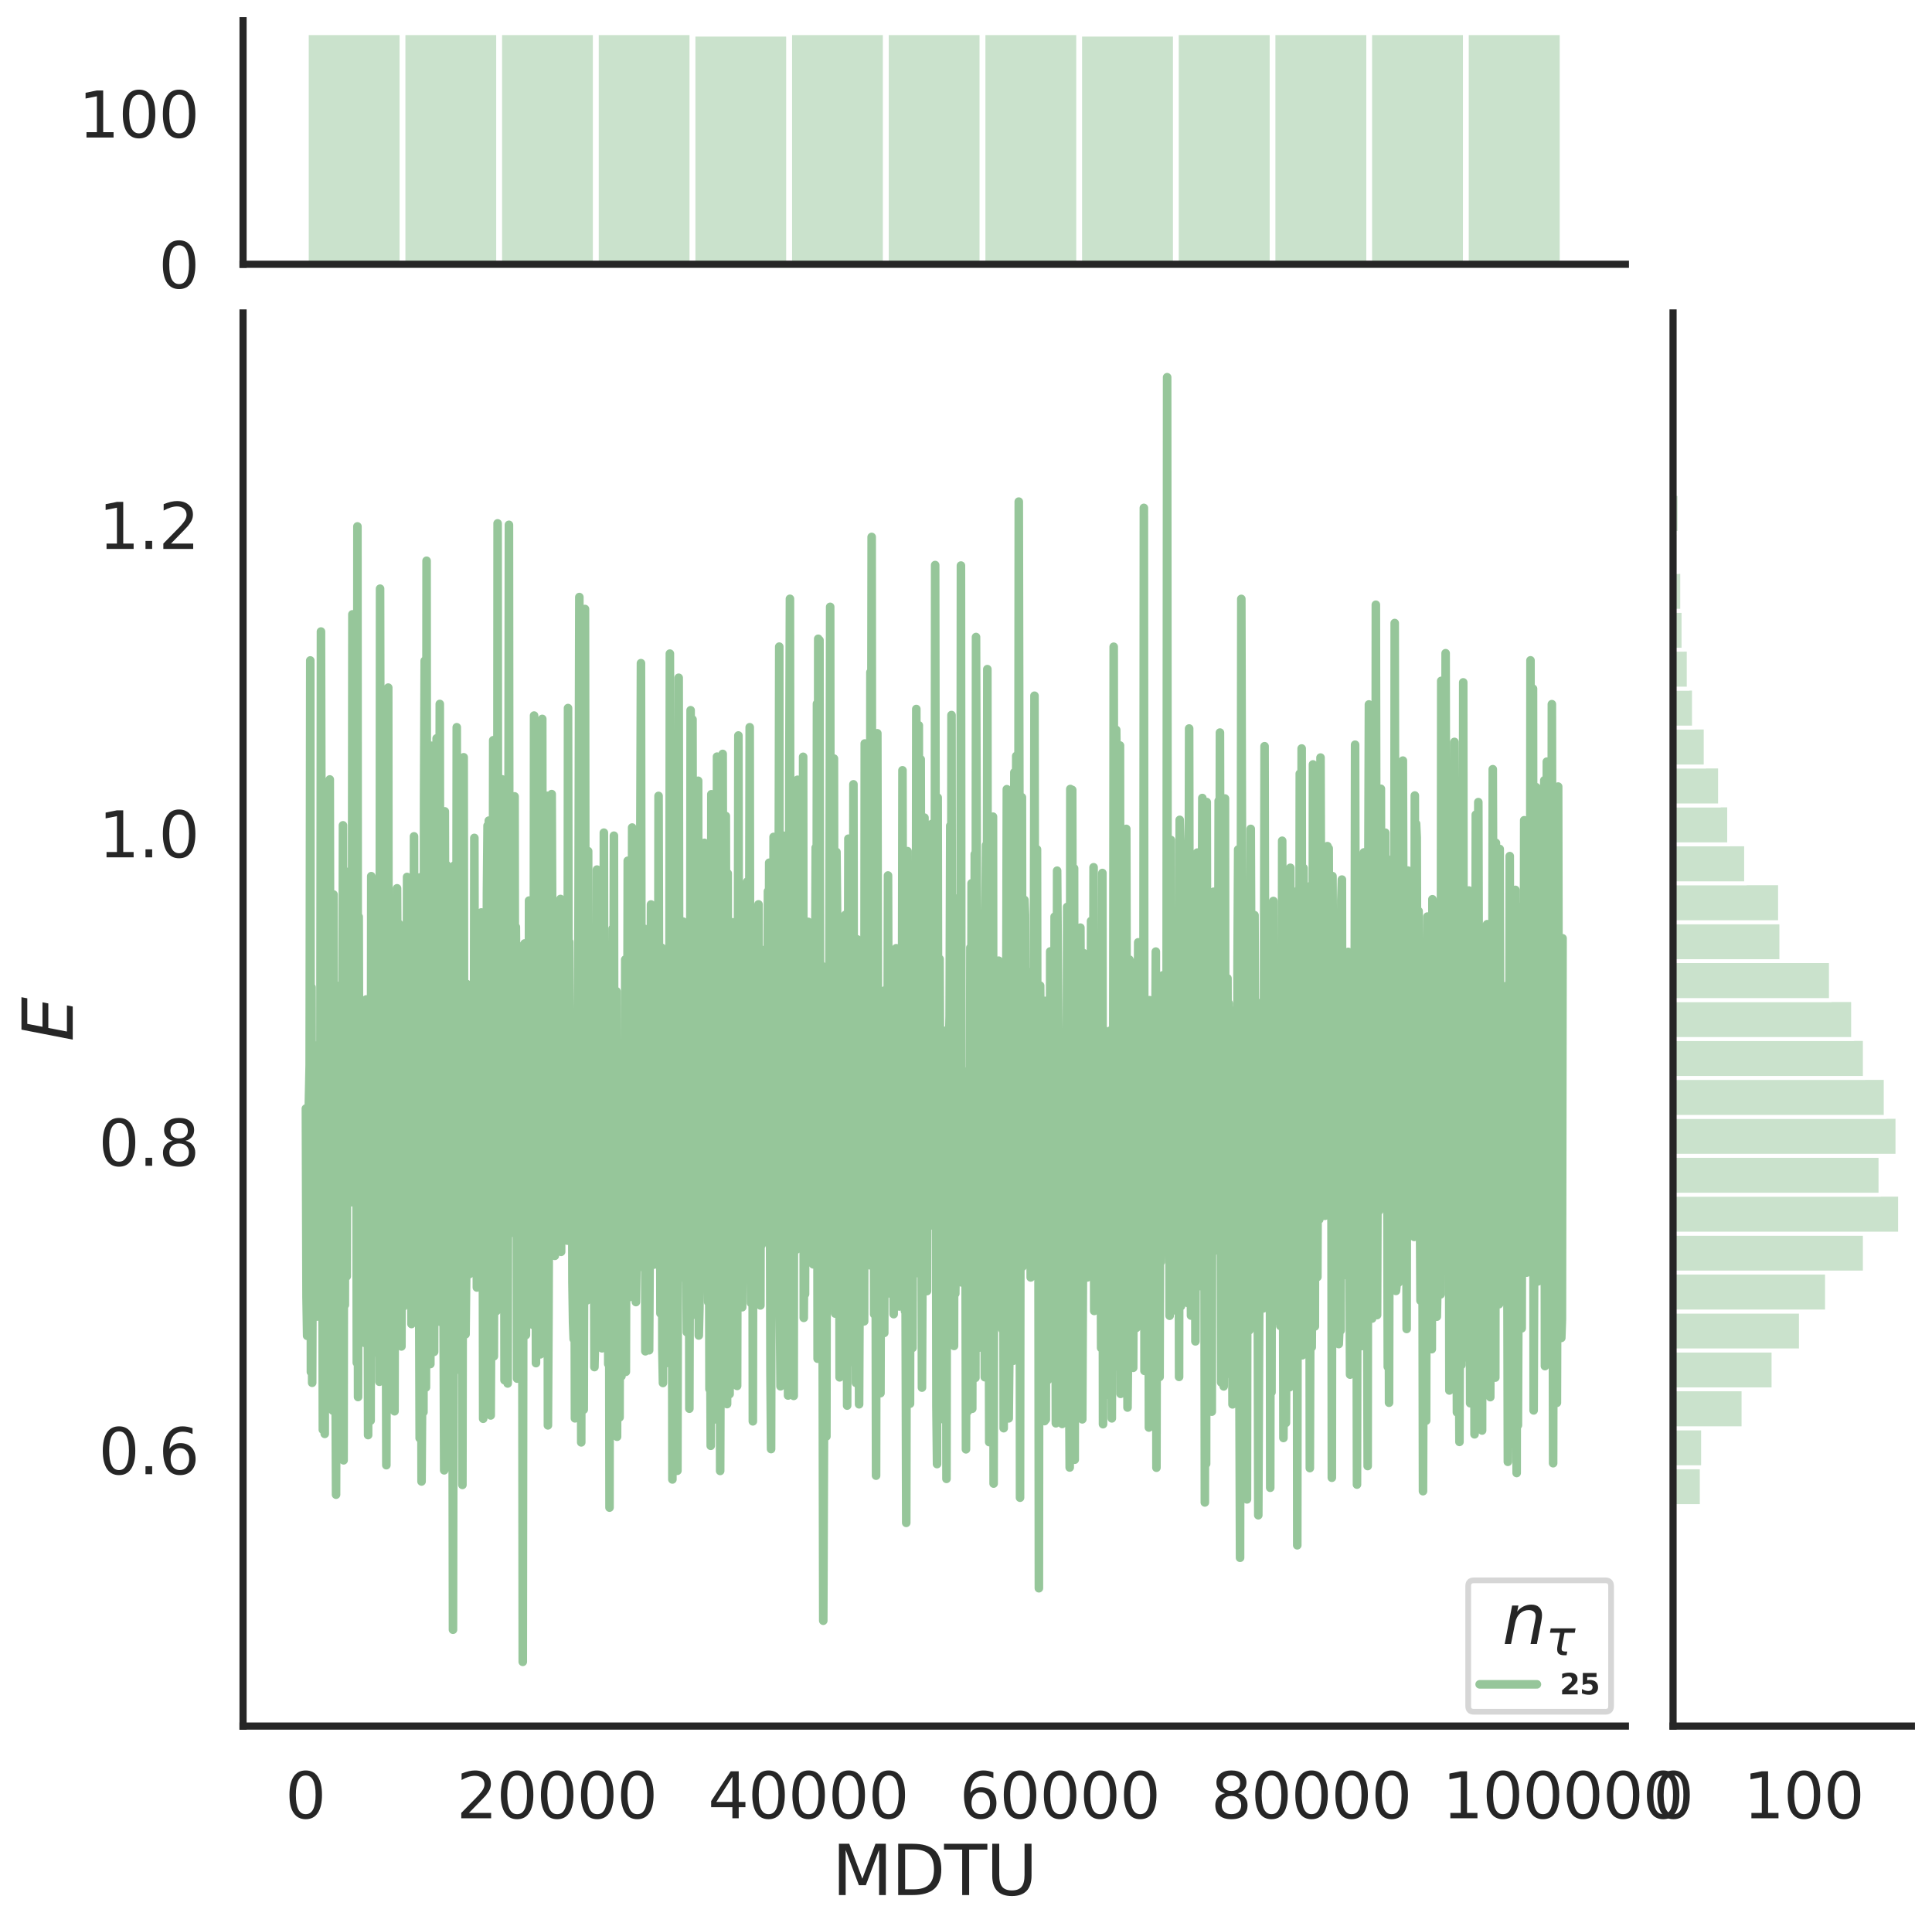 <?xml version="1.0" encoding="utf-8" standalone="no"?>
<!DOCTYPE svg PUBLIC "-//W3C//DTD SVG 1.1//EN"
  "http://www.w3.org/Graphics/SVG/1.1/DTD/svg11.dtd">
<svg height="674.159pt" version="1.1" viewBox="0 0 674.984 674.159" width="674.984pt" xmlns="http://www.w3.org/2000/svg" xmlns:xlink="http://www.w3.org/1999/xlink">
 <defs>
  <style type="text/css">*{stroke-linecap:butt;stroke-linejoin:round;}</style>
 </defs>
 <g id="figure_1">
  <g id="patch_1">
   <path d="M 0 674.159 
L 674.984 674.159 
L 674.984 0 
L 0 0 
z
" style="fill:#ffffff;"/>
  </g>
  <g id="axes_1">
   <g id="patch_2">
    <path d="M 84.914 602.94 
L 567.864 602.94 
L 567.864 109.327 
L 84.914 109.327 
z
" style="fill:none;"/>
   </g>
   <g id="matplotlib.axis_1">
    <g id="xtick_1">
     <g id="text_1">
      <!-- 0 -->
      <g style="fill:#262626;" transform="translate(99.648 635.157)scale(0.22 -0.22)">
       <defs>
        <path d="M 2034 4250 
Q 1547 4250 1301 3770 
Q 1056 3291 1056 2328 
Q 1056 1369 1301 889 
Q 1547 409 2034 409 
Q 2525 409 2770 889 
Q 3016 1369 3016 2328 
Q 3016 3291 2770 3770 
Q 2525 4250 2034 4250 
z
M 2034 4750 
Q 2819 4750 3233 4129 
Q 3647 3509 3647 2328 
Q 3647 1150 3233 529 
Q 2819 -91 2034 -91 
Q 1250 -91 836 529 
Q 422 1150 422 2328 
Q 422 3509 836 4129 
Q 1250 4750 2034 4750 
z
" id="DejaVuSans-30" transform="scale(0.016)"/>
       </defs>
       <use xlink:href="#DejaVuSans-30"/>
      </g>
     </g>
    </g>
    <g id="xtick_2">
     <g id="text_2">
      <!-- 20000 -->
      <g style="fill:#262626;" transform="translate(159.506 635.157)scale(0.22 -0.22)">
       <defs>
        <path d="M 1228 531 
L 3431 531 
L 3431 0 
L 469 0 
L 469 531 
Q 828 903 1448 1529 
Q 2069 2156 2228 2338 
Q 2531 2678 2651 2914 
Q 2772 3150 2772 3378 
Q 2772 3750 2511 3984 
Q 2250 4219 1831 4219 
Q 1534 4219 1204 4116 
Q 875 4013 500 3803 
L 500 4441 
Q 881 4594 1212 4672 
Q 1544 4750 1819 4750 
Q 2544 4750 2975 4387 
Q 3406 4025 3406 3419 
Q 3406 3131 3298 2873 
Q 3191 2616 2906 2266 
Q 2828 2175 2409 1742 
Q 1991 1309 1228 531 
z
" id="DejaVuSans-32" transform="scale(0.016)"/>
       </defs>
       <use xlink:href="#DejaVuSans-32"/>
       <use x="63.623" xlink:href="#DejaVuSans-30"/>
       <use x="127.246" xlink:href="#DejaVuSans-30"/>
       <use x="190.869" xlink:href="#DejaVuSans-30"/>
       <use x="254.492" xlink:href="#DejaVuSans-30"/>
      </g>
     </g>
    </g>
    <g id="xtick_3">
     <g id="text_3">
      <!-- 40000 -->
      <g style="fill:#262626;" transform="translate(247.359 635.157)scale(0.22 -0.22)">
       <defs>
        <path d="M 2419 4116 
L 825 1625 
L 2419 1625 
L 2419 4116 
z
M 2253 4666 
L 3047 4666 
L 3047 1625 
L 3713 1625 
L 3713 1100 
L 3047 1100 
L 3047 0 
L 2419 0 
L 2419 1100 
L 313 1100 
L 313 1709 
L 2253 4666 
z
" id="DejaVuSans-34" transform="scale(0.016)"/>
       </defs>
       <use xlink:href="#DejaVuSans-34"/>
       <use x="63.623" xlink:href="#DejaVuSans-30"/>
       <use x="127.246" xlink:href="#DejaVuSans-30"/>
       <use x="190.869" xlink:href="#DejaVuSans-30"/>
       <use x="254.492" xlink:href="#DejaVuSans-30"/>
      </g>
     </g>
    </g>
    <g id="xtick_4">
     <g id="text_4">
      <!-- 60000 -->
      <g style="fill:#262626;" transform="translate(335.212 635.157)scale(0.22 -0.22)">
       <defs>
        <path d="M 2113 2584 
Q 1688 2584 1439 2293 
Q 1191 2003 1191 1497 
Q 1191 994 1439 701 
Q 1688 409 2113 409 
Q 2538 409 2786 701 
Q 3034 994 3034 1497 
Q 3034 2003 2786 2293 
Q 2538 2584 2113 2584 
z
M 3366 4563 
L 3366 3988 
Q 3128 4100 2886 4159 
Q 2644 4219 2406 4219 
Q 1781 4219 1451 3797 
Q 1122 3375 1075 2522 
Q 1259 2794 1537 2939 
Q 1816 3084 2150 3084 
Q 2853 3084 3261 2657 
Q 3669 2231 3669 1497 
Q 3669 778 3244 343 
Q 2819 -91 2113 -91 
Q 1303 -91 875 529 
Q 447 1150 447 2328 
Q 447 3434 972 4092 
Q 1497 4750 2381 4750 
Q 2619 4750 2861 4703 
Q 3103 4656 3366 4563 
z
" id="DejaVuSans-36" transform="scale(0.016)"/>
       </defs>
       <use xlink:href="#DejaVuSans-36"/>
       <use x="63.623" xlink:href="#DejaVuSans-30"/>
       <use x="127.246" xlink:href="#DejaVuSans-30"/>
       <use x="190.869" xlink:href="#DejaVuSans-30"/>
       <use x="254.492" xlink:href="#DejaVuSans-30"/>
      </g>
     </g>
    </g>
    <g id="xtick_5">
     <g id="text_5">
      <!-- 80000 -->
      <g style="fill:#262626;" transform="translate(423.065 635.157)scale(0.22 -0.22)">
       <defs>
        <path d="M 2034 2216 
Q 1584 2216 1326 1975 
Q 1069 1734 1069 1313 
Q 1069 891 1326 650 
Q 1584 409 2034 409 
Q 2484 409 2743 651 
Q 3003 894 3003 1313 
Q 3003 1734 2745 1975 
Q 2488 2216 2034 2216 
z
M 1403 2484 
Q 997 2584 770 2862 
Q 544 3141 544 3541 
Q 544 4100 942 4425 
Q 1341 4750 2034 4750 
Q 2731 4750 3128 4425 
Q 3525 4100 3525 3541 
Q 3525 3141 3298 2862 
Q 3072 2584 2669 2484 
Q 3125 2378 3379 2068 
Q 3634 1759 3634 1313 
Q 3634 634 3220 271 
Q 2806 -91 2034 -91 
Q 1263 -91 848 271 
Q 434 634 434 1313 
Q 434 1759 690 2068 
Q 947 2378 1403 2484 
z
M 1172 3481 
Q 1172 3119 1398 2916 
Q 1625 2713 2034 2713 
Q 2441 2713 2670 2916 
Q 2900 3119 2900 3481 
Q 2900 3844 2670 4047 
Q 2441 4250 2034 4250 
Q 1625 4250 1398 4047 
Q 1172 3844 1172 3481 
z
" id="DejaVuSans-38" transform="scale(0.016)"/>
       </defs>
       <use xlink:href="#DejaVuSans-38"/>
       <use x="63.623" xlink:href="#DejaVuSans-30"/>
       <use x="127.246" xlink:href="#DejaVuSans-30"/>
       <use x="190.869" xlink:href="#DejaVuSans-30"/>
       <use x="254.492" xlink:href="#DejaVuSans-30"/>
      </g>
     </g>
    </g>
    <g id="xtick_6">
     <g id="text_6">
      <!-- 100000 -->
      <g style="fill:#262626;" transform="translate(503.919 635.157)scale(0.22 -0.22)">
       <defs>
        <path d="M 794 531 
L 1825 531 
L 1825 4091 
L 703 3866 
L 703 4441 
L 1819 4666 
L 2450 4666 
L 2450 531 
L 3481 531 
L 3481 0 
L 794 0 
L 794 531 
z
" id="DejaVuSans-31" transform="scale(0.016)"/>
       </defs>
       <use xlink:href="#DejaVuSans-31"/>
       <use x="63.623" xlink:href="#DejaVuSans-30"/>
       <use x="127.246" xlink:href="#DejaVuSans-30"/>
       <use x="190.869" xlink:href="#DejaVuSans-30"/>
       <use x="254.492" xlink:href="#DejaVuSans-30"/>
       <use x="318.115" xlink:href="#DejaVuSans-30"/>
      </g>
     </g>
    </g>
    <g id="text_7">
     <!-- MDTU -->
     <g style="fill:#262626;" transform="translate(290.683 661.968)scale(0.24 -0.24)">
      <defs>
       <path d="M 628 4666 
L 1569 4666 
L 2759 1491 
L 3956 4666 
L 4897 4666 
L 4897 0 
L 4281 0 
L 4281 4097 
L 3078 897 
L 2444 897 
L 1241 4097 
L 1241 0 
L 628 0 
L 628 4666 
z
" id="DejaVuSans-4d" transform="scale(0.016)"/>
       <path d="M 1259 4147 
L 1259 519 
L 2022 519 
Q 2988 519 3436 956 
Q 3884 1394 3884 2338 
Q 3884 3275 3436 3711 
Q 2988 4147 2022 4147 
L 1259 4147 
z
M 628 4666 
L 1925 4666 
Q 3281 4666 3915 4102 
Q 4550 3538 4550 2338 
Q 4550 1131 3912 565 
Q 3275 0 1925 0 
L 628 0 
L 628 4666 
z
" id="DejaVuSans-44" transform="scale(0.016)"/>
       <path d="M -19 4666 
L 3928 4666 
L 3928 4134 
L 2272 4134 
L 2272 0 
L 1638 0 
L 1638 4134 
L -19 4134 
L -19 4666 
z
" id="DejaVuSans-54" transform="scale(0.016)"/>
       <path d="M 556 4666 
L 1191 4666 
L 1191 1831 
Q 1191 1081 1462 751 
Q 1734 422 2344 422 
Q 2950 422 3222 751 
Q 3494 1081 3494 1831 
L 3494 4666 
L 4128 4666 
L 4128 1753 
Q 4128 841 3676 375 
Q 3225 -91 2344 -91 
Q 1459 -91 1007 375 
Q 556 841 556 1753 
L 556 4666 
z
" id="DejaVuSans-55" transform="scale(0.016)"/>
      </defs>
      <use xlink:href="#DejaVuSans-4d"/>
      <use x="86.279" xlink:href="#DejaVuSans-44"/>
      <use x="163.281" xlink:href="#DejaVuSans-54"/>
      <use x="224.365" xlink:href="#DejaVuSans-55"/>
     </g>
    </g>
   </g>
   <g id="matplotlib.axis_2">
    <g id="ytick_1">
     <g id="text_8">
      <!-- 0.6 -->
      <g style="fill:#262626;" transform="translate(34.428 514.961)scale(0.22 -0.22)">
       <defs>
        <path d="M 684 794 
L 1344 794 
L 1344 0 
L 684 0 
L 684 794 
z
" id="DejaVuSans-2e" transform="scale(0.016)"/>
       </defs>
       <use xlink:href="#DejaVuSans-30"/>
       <use x="63.623" xlink:href="#DejaVuSans-2e"/>
       <use x="95.41" xlink:href="#DejaVuSans-36"/>
      </g>
     </g>
    </g>
    <g id="ytick_2">
     <g id="text_9">
      <!-- 0.8 -->
      <g style="fill:#262626;" transform="translate(34.428 407.223)scale(0.22 -0.22)">
       <use xlink:href="#DejaVuSans-30"/>
       <use x="63.623" xlink:href="#DejaVuSans-2e"/>
       <use x="95.41" xlink:href="#DejaVuSans-38"/>
      </g>
     </g>
    </g>
    <g id="ytick_3">
     <g id="text_10">
      <!-- 1.0 -->
      <g style="fill:#262626;" transform="translate(34.428 299.484)scale(0.22 -0.22)">
       <use xlink:href="#DejaVuSans-31"/>
       <use x="63.623" xlink:href="#DejaVuSans-2e"/>
       <use x="95.41" xlink:href="#DejaVuSans-30"/>
      </g>
     </g>
    </g>
    <g id="ytick_4">
     <g id="text_11">
      <!-- 1.2 -->
      <g style="fill:#262626;" transform="translate(34.428 191.746)scale(0.22 -0.22)">
       <use xlink:href="#DejaVuSans-31"/>
       <use x="63.623" xlink:href="#DejaVuSans-2e"/>
       <use x="95.41" xlink:href="#DejaVuSans-32"/>
      </g>
     </g>
    </g>
    <g id="text_12">
     <!-- $E$ -->
     <g style="fill:#262626;" transform="translate(25.436 363.813)rotate(-90)scale(0.24 -0.24)">
      <defs>
       <path d="M 1081 4666 
L 4031 4666 
L 3928 4134 
L 1606 4134 
L 1338 2753 
L 3566 2753 
L 3463 2222 
L 1234 2222 
L 909 531 
L 3284 531 
L 3181 0 
L 172 0 
L 1081 4666 
z
" id="DejaVuSans-Oblique-45" transform="scale(0.016)"/>
      </defs>
      <use transform="translate(0 0.094)" xlink:href="#DejaVuSans-Oblique-45"/>
     </g>
    </g>
   </g>
   <g id="line2d_1">
    <path clip-path="url(#p1cb3579e2b)" d="M 106.867 387.225 
L 107.086 452.932 
L 107.306 466.614 
L 107.745 392.963 
L 108.184 372.077 
L 108.404 230.704 
L 108.624 479.257 
L 108.843 344.869 
L 109.063 483.025 
L 109.283 416.827 
L 109.502 411.775 
L 109.722 438.54 
L 109.941 435.005 
L 110.161 384.162 
L 110.381 367.131 
L 110.6 365.241 
L 110.82 459.888 
L 111.04 395.865 
L 111.259 365.993 
L 111.699 384.014 
L 111.918 383.702 
L 112.138 220.603 
L 112.797 499.431 
L 113.016 344.081 
L 113.236 373.734 
L 113.456 500.871 
L 113.675 318.41 
L 113.895 360.668 
L 114.114 350.404 
L 114.334 322.523 
L 114.554 391.503 
L 114.773 350.74 
L 114.993 440.112 
L 115.213 272.27 
L 115.432 393.598 
L 115.652 358.367 
L 115.872 438.041 
L 116.091 425.241 
L 116.311 492.768 
L 116.53 312.454 
L 116.75 418.783 
L 116.97 366.22 
L 117.189 472.648 
L 117.409 522.106 
L 117.629 431.603 
L 117.848 472.66 
L 118.068 436.789 
L 118.288 370.943 
L 118.507 432.064 
L 118.727 344.299 
L 118.946 428.682 
L 119.166 458.96 
L 119.386 366.093 
L 119.605 417.221 
L 119.825 288.295 
L 120.045 510.11 
L 120.264 346.47 
L 120.484 455.845 
L 120.703 316.912 
L 120.923 429.461 
L 121.143 445.859 
L 121.362 304.564 
L 121.582 379.716 
L 121.802 352.305 
L 122.021 416.006 
L 122.241 367.96 
L 122.461 372.509 
L 122.9 419.934 
L 123.119 214.602 
L 123.339 340.54 
L 123.559 300.009 
L 123.778 412.649 
L 123.998 374.959 
L 124.218 366.923 
L 124.437 328.733 
L 124.657 476.014 
L 124.876 183.883 
L 125.096 488 
L 125.316 320.23 
L 125.535 397.585 
L 125.755 430.199 
L 125.975 375.253 
L 126.194 428.131 
L 126.414 427.508 
L 126.634 408.411 
L 126.853 443.506 
L 127.073 363.155 
L 127.512 469.144 
L 127.732 426.006 
L 127.951 349.118 
L 128.171 466.297 
L 128.391 402.173 
L 128.61 501.298 
L 128.83 382.849 
L 129.049 383.047 
L 129.269 417.55 
L 129.489 496.249 
L 129.708 306.056 
L 129.928 443.944 
L 130.148 450.251 
L 130.367 360.739 
L 130.587 390.795 
L 130.807 354.945 
L 131.026 472.448 
L 131.246 343.757 
L 131.465 463.123 
L 131.685 374.426 
L 131.905 389.242 
L 132.124 452.837 
L 132.344 323.583 
L 132.564 482.667 
L 132.783 205.633 
L 133.003 335.128 
L 133.222 323.724 
L 133.442 453.073 
L 133.881 293.05 
L 134.101 473.806 
L 134.54 342.313 
L 134.98 511.807 
L 135.199 393.379 
L 135.419 485.211 
L 135.638 240.189 
L 135.858 471.131 
L 136.078 319.616 
L 136.297 381.435 
L 136.517 316.655 
L 136.737 462.175 
L 136.956 428.477 
L 137.176 417.778 
L 137.396 469.85 
L 137.615 454.108 
L 137.835 492.973 
L 138.054 405.127 
L 138.274 467.5 
L 138.494 443.369 
L 138.713 310.297 
L 138.933 355.26 
L 139.372 322.703 
L 139.592 446.672 
L 139.811 381.364 
L 140.251 470.331 
L 140.47 389.702 
L 140.69 401.378 
L 140.91 456.447 
L 141.129 432.226 
L 141.349 368.835 
L 141.569 339.942 
L 141.788 453.739 
L 142.008 413.595 
L 142.227 306.333 
L 142.447 438.164 
L 142.667 408.678 
L 142.886 445.801 
L 143.326 420.114 
L 143.545 347.153 
L 143.765 462.5 
L 143.984 322.797 
L 144.204 346.478 
L 144.424 436.481 
L 144.643 292.152 
L 144.863 428.701 
L 145.083 340.547 
L 145.302 357.566 
L 145.522 411.075 
L 145.742 398.326 
L 145.961 451.463 
L 146.181 458.246 
L 146.4 439.071 
L 146.62 502.381 
L 146.84 306.451 
L 147.059 390.598 
L 147.279 517.502 
L 147.499 484.863 
L 147.718 368.386 
L 147.938 493.274 
L 148.157 278.906 
L 148.377 230.813 
L 148.597 435.704 
L 148.816 484.66 
L 149.036 195.881 
L 149.256 421.203 
L 149.475 349.177 
L 149.695 424.232 
L 149.915 320.856 
L 150.134 381.787 
L 150.354 476.488 
L 150.573 260.484 
L 150.793 409.503 
L 151.013 402.608 
L 151.452 340.272 
L 151.672 472.207 
L 151.891 377.951 
L 152.111 455.153 
L 152.55 257.916 
L 152.989 417.309 
L 153.429 366.417 
L 153.648 245.901 
L 153.868 461.739 
L 154.088 362.794 
L 154.307 338.742 
L 154.527 415.899 
L 154.746 422.921 
L 154.966 456.763 
L 155.186 513.602 
L 155.405 283.42 
L 155.625 377.239 
L 155.845 375.429 
L 156.064 302.179 
L 156.284 429.269 
L 156.504 463.467 
L 156.723 352.315 
L 156.943 372.412 
L 157.162 315.254 
L 157.602 434.099 
L 157.821 313.495 
L 158.261 569.287 
L 158.7 302.34 
L 159.139 449.199 
L 159.359 419.512 
L 159.578 254.033 
L 159.798 434.44 
L 160.018 360.879 
L 160.237 477.668 
L 160.677 380.041 
L 160.896 476.729 
L 161.116 478.961 
L 161.335 365.617 
L 161.555 518.697 
L 161.994 264.519 
L 162.214 423.365 
L 162.434 391.897 
L 162.653 466.087 
L 162.873 445.416 
L 163.092 343.713 
L 163.312 352.957 
L 163.532 420.147 
L 163.751 402.83 
L 163.971 445.077 
L 164.191 440.514 
L 164.41 444.251 
L 164.63 379.067 
L 164.85 438.698 
L 165.069 443.029 
L 165.289 382.768 
L 165.508 430.921 
L 165.728 292.691 
L 165.948 406.888 
L 166.167 411.035 
L 166.387 378.64 
L 166.607 449.74 
L 166.826 329.512 
L 167.046 409.415 
L 167.266 389.247 
L 167.485 397.913 
L 167.705 332.695 
L 167.924 385.501 
L 168.144 318.736 
L 168.364 424.351 
L 168.583 364.184 
L 168.803 495.589 
L 169.023 443.691 
L 169.242 340.429 
L 169.462 413.911 
L 169.681 395.289 
L 169.901 406.737 
L 170.121 311.795 
L 170.34 288.408 
L 170.56 405.651 
L 170.78 286.654 
L 170.999 387.723 
L 171.219 322.844 
L 171.439 494.433 
L 171.878 410.433 
L 172.097 386.258 
L 172.317 258.567 
L 172.537 473.776 
L 172.756 385.615 
L 172.976 415.297 
L 173.196 406.029 
L 173.415 457.999 
L 173.635 450.383 
L 173.854 182.825 
L 174.074 388.757 
L 174.294 278.566 
L 174.513 402.727 
L 174.733 369.313 
L 175.172 454.819 
L 175.392 272.223 
L 175.612 318.116 
L 175.831 422.377 
L 176.051 310.523 
L 176.27 482.127 
L 176.49 410.408 
L 176.71 459.833 
L 176.929 333.864 
L 177.369 483.264 
L 177.808 183.328 
L 178.027 396.726 
L 178.247 375.502 
L 178.467 430.335 
L 178.686 367.099 
L 178.906 430.613 
L 179.126 405.139 
L 179.345 366.432 
L 179.565 394.591 
L 179.785 278.183 
L 180.004 423.105 
L 180.224 323.796 
L 180.443 354.029 
L 180.663 481.568 
L 180.883 330.329 
L 181.102 337.25 
L 181.322 447.93 
L 181.542 355.848 
L 181.761 441.879 
L 181.981 344.654 
L 182.2 443.049 
L 182.42 408.567 
L 182.64 580.503 
L 182.859 415.549 
L 183.079 357.725 
L 183.299 329.568 
L 183.518 432.904 
L 183.738 466.351 
L 183.958 401.417 
L 184.177 393.379 
L 184.397 403.86 
L 184.616 447.027 
L 184.836 314.586 
L 185.056 378.228 
L 185.275 327.18 
L 185.495 369.4 
L 185.715 371.429 
L 185.934 350.543 
L 186.154 462.787 
L 186.374 451.988 
L 186.593 249.955 
L 186.813 388.784 
L 187.032 317.084 
L 187.252 476.159 
L 187.472 278.208 
L 187.691 364.404 
L 187.911 356.19 
L 188.131 369.876 
L 188.35 310.822 
L 188.57 363.927 
L 188.789 473.083 
L 189.009 377.051 
L 189.229 404.702 
L 189.448 251.122 
L 189.668 463.899 
L 189.888 349.281 
L 190.107 349.878 
L 190.547 465.56 
L 190.986 396.866 
L 191.205 277.984 
L 191.425 497.898 
L 191.645 458.888 
L 192.084 332.367 
L 192.304 338.71 
L 192.743 277.387 
L 192.962 328.176 
L 193.182 316.264 
L 193.402 417.327 
L 193.621 356.089 
L 193.841 438.668 
L 194.28 394.304 
L 194.5 387.917 
L 194.72 340.371 
L 194.939 436.893 
L 195.378 350.096 
L 195.598 351.396 
L 195.818 314.027 
L 196.037 437.274 
L 196.257 339.029 
L 196.477 401.668 
L 196.696 322.017 
L 196.916 390.561 
L 197.135 325.173 
L 197.355 424.788 
L 197.575 426.506 
L 197.794 357.458 
L 198.014 367.986 
L 198.234 433.37 
L 198.453 247.337 
L 198.673 357.851 
L 198.893 329.03 
L 199.332 404.059 
L 199.551 424.988 
L 199.771 359.068 
L 199.991 447.748 
L 200.21 461.989 
L 200.43 467.751 
L 200.65 395.248 
L 200.869 495.445 
L 201.309 356.9 
L 201.528 409.685 
L 201.748 353.088 
L 201.967 375.929 
L 202.407 208.559 
L 202.626 341.398 
L 202.846 333.719 
L 203.066 503.841 
L 203.285 300.181 
L 203.505 443.29 
L 203.944 492.402 
L 204.164 399.75 
L 204.383 212.728 
L 204.603 407.264 
L 204.823 398.57 
L 205.042 454.255 
L 205.482 297.311 
L 205.701 416.49 
L 205.921 421.089 
L 206.14 387.72 
L 206.36 390.763 
L 206.58 391.547 
L 206.799 361.874 
L 207.019 400.11 
L 207.239 369.374 
L 207.458 400.454 
L 207.678 477.544 
L 207.897 468.738 
L 208.117 423.107 
L 208.337 461.485 
L 208.556 303.753 
L 208.776 454.504 
L 208.996 313.311 
L 209.215 441.69 
L 209.435 456.015 
L 209.655 409.674 
L 209.874 387.142 
L 210.313 470.975 
L 210.533 373.669 
L 210.753 457.347 
L 210.972 290.861 
L 211.192 424.463 
L 211.412 379.495 
L 211.631 385.613 
L 211.851 415.419 
L 212.07 402.944 
L 212.29 347.805 
L 212.51 476.466 
L 212.729 388.476 
L 212.949 526.626 
L 213.169 337.85 
L 213.388 385.196 
L 213.608 374.466 
L 213.828 408.708 
L 214.047 324.349 
L 214.267 417.655 
L 214.486 291.92 
L 214.706 483.206 
L 214.926 370.329 
L 215.145 415.478 
L 215.365 346.255 
L 215.585 501.871 
L 215.804 393.412 
L 216.024 393.511 
L 216.463 495.115 
L 216.683 398.057 
L 216.902 468.56 
L 217.122 480.737 
L 217.342 404.626 
L 218.001 449.701 
L 218.22 462.278 
L 218.44 335.178 
L 218.659 479.192 
L 218.879 390.922 
L 219.099 407.35 
L 219.318 300.677 
L 219.538 322.476 
L 219.758 445.413 
L 219.977 328.844 
L 220.197 453.036 
L 220.417 438.52 
L 220.636 400.683 
L 220.856 289.068 
L 221.295 413.002 
L 221.515 385.809 
L 221.734 306.862 
L 222.174 454.832 
L 222.393 439.216 
L 222.613 370.043 
L 223.052 431.41 
L 223.272 384.475 
L 223.491 421.889 
L 223.711 292.728 
L 223.931 231.657 
L 224.15 375.772 
L 224.37 359.591 
L 224.809 442.869 
L 225.029 436.447 
L 225.248 324.482 
L 225.468 472.015 
L 225.688 405.585 
L 225.907 387.846 
L 226.127 394.962 
L 226.347 394.06 
L 226.786 471.664 
L 227.225 397.389 
L 227.445 315.947 
L 227.664 407.399 
L 227.884 407.228 
L 228.104 352.345 
L 228.323 422.296 
L 228.543 441.734 
L 228.982 356.839 
L 229.202 428.412 
L 229.421 435.616 
L 229.641 391.822 
L 229.861 441.782 
L 230.08 278.021 
L 230.3 365.941 
L 230.52 361.628 
L 230.739 458.801 
L 231.178 331.057 
L 231.398 471.421 
L 231.618 483.094 
L 231.837 375.697 
L 232.057 415.688 
L 232.277 435.313 
L 232.496 476.274 
L 232.716 355.725 
L 232.936 378.023 
L 233.155 369.077 
L 233.375 392.176 
L 233.594 428.669 
L 233.814 405.44 
L 234.034 228.317 
L 234.253 343.031 
L 234.473 360.848 
L 234.693 366.429 
L 234.912 516.794 
L 235.132 405.01 
L 235.571 449.281 
L 235.791 380.08 
L 236.01 463.267 
L 236.45 429.324 
L 236.669 513.753 
L 236.889 404.334 
L 237.109 236.749 
L 237.328 370.618 
L 237.548 321.648 
L 237.767 339.896 
L 238.207 330.345 
L 238.426 388.215 
L 238.646 321.921 
L 238.866 431.182 
L 239.085 407.423 
L 239.305 446.566 
L 239.525 425.077 
L 239.744 434.243 
L 239.964 465.381 
L 240.183 390.615 
L 240.403 418.111 
L 240.623 332.1 
L 240.842 492.071 
L 241.062 418.514 
L 241.282 248.094 
L 241.501 459.635 
L 241.721 398.583 
L 241.94 251.293 
L 242.16 396.203 
L 242.38 361.621 
L 242.599 399.006 
L 242.819 380.795 
L 243.039 403.256 
L 243.258 296.624 
L 243.698 347.201 
L 243.917 272.738 
L 244.137 466.512 
L 244.356 457.248 
L 244.576 434.524 
L 244.796 431.455 
L 245.235 299.896 
L 245.674 407.271 
L 245.894 400.104 
L 246.113 294.427 
L 246.333 417.293 
L 246.553 321.277 
L 246.772 339.483 
L 247.431 454.859 
L 247.651 385.899 
L 247.871 485.253 
L 248.09 457.347 
L 248.31 505.037 
L 248.529 277.44 
L 248.749 311.516 
L 248.969 326.158 
L 249.188 328.776 
L 249.628 495.824 
L 249.847 371.038 
L 250.067 450.942 
L 250.287 405.364 
L 250.506 264.301 
L 250.726 431.516 
L 250.945 354.331 
L 251.165 393.281 
L 251.385 342.146 
L 251.604 513.82 
L 252.044 376.873 
L 252.263 389.291 
L 252.483 263.35 
L 252.702 372.93 
L 252.922 421.24 
L 253.142 398.595 
L 253.361 460.188 
L 253.581 285.044 
L 254.02 490.47 
L 254.24 305.073 
L 254.46 441.943 
L 254.899 486.985 
L 255.118 376.178 
L 255.338 400.665 
L 255.558 344.817 
L 255.777 403.115 
L 255.997 322.178 
L 256.217 438.836 
L 256.436 330.061 
L 256.656 422.88 
L 256.875 438.946 
L 257.095 373.77 
L 257.315 410.393 
L 257.534 484.121 
L 257.974 256.913 
L 258.193 375.793 
L 258.413 360.461 
L 258.633 321.597 
L 258.852 335.997 
L 259.072 430.47 
L 259.291 456.64 
L 259.511 390.44 
L 259.731 446.258 
L 259.95 407.145 
L 260.17 405.974 
L 260.39 411.855 
L 260.609 371.083 
L 260.829 433.267 
L 261.048 307.97 
L 261.268 318.247 
L 261.488 384.465 
L 261.707 358.768 
L 261.927 254.028 
L 262.147 419.668 
L 262.366 455.148 
L 262.586 377.497 
L 262.806 341.398 
L 263.025 496.492 
L 263.245 350.169 
L 263.464 411.468 
L 263.684 358.345 
L 263.904 350.459 
L 264.123 334.805 
L 264.343 353.499 
L 264.563 320.413 
L 264.782 402.881 
L 265.002 315.901 
L 265.221 391.675 
L 265.441 356.114 
L 265.661 456.009 
L 265.88 331.682 
L 266.1 434.841 
L 266.32 345.644 
L 266.539 383.953 
L 266.759 336.991 
L 267.418 412.06 
L 267.637 340.343 
L 267.857 432.935 
L 268.077 395.398 
L 268.296 311.326 
L 268.516 370.655 
L 268.736 301.365 
L 269.175 479.403 
L 269.395 506.183 
L 269.614 401.044 
L 269.834 379.049 
L 270.053 454.195 
L 270.273 292.345 
L 270.712 442.686 
L 270.932 349.26 
L 271.371 449.427 
L 271.591 435.07 
L 271.81 407.452 
L 272.25 225.88 
L 272.469 457.229 
L 272.689 484.249 
L 272.909 352.463 
L 273.128 355.444 
L 273.348 417.101 
L 273.568 291.885 
L 273.787 413.087 
L 274.007 407.68 
L 274.226 334.623 
L 274.446 474.823 
L 274.666 321.502 
L 274.885 384.316 
L 275.105 331.199 
L 275.325 487.473 
L 275.544 449.019 
L 275.764 270.208 
L 275.983 209.171 
L 276.203 425.229 
L 276.423 427.783 
L 276.642 413.353 
L 276.862 327.19 
L 277.082 350.049 
L 277.301 487.606 
L 277.521 292.3 
L 277.741 397.156 
L 277.96 385.835 
L 278.18 436.54 
L 278.399 396.422 
L 278.619 272.383 
L 278.839 315.856 
L 279.058 317.772 
L 279.278 396.94 
L 279.498 384.536 
L 279.717 315.44 
L 279.937 349.373 
L 280.156 348.101 
L 280.376 372.406 
L 280.596 264.362 
L 280.815 460.349 
L 281.035 420.995 
L 281.255 452.066 
L 281.474 343.626 
L 281.694 413.709 
L 281.914 358.147 
L 282.133 426.978 
L 282.353 322.015 
L 282.572 405.867 
L 282.792 422.297 
L 283.012 346.725 
L 283.231 402.648 
L 283.451 351.274 
L 283.671 411.008 
L 283.89 367.673 
L 284.11 441.656 
L 284.33 378.529 
L 284.549 350.868 
L 284.769 346.661 
L 284.988 296.063 
L 285.208 392.304 
L 285.428 245.813 
L 285.647 474.612 
L 285.867 223.133 
L 286.087 418.383 
L 286.306 223.627 
L 286.526 371.987 
L 286.965 337.161 
L 287.185 361.632 
L 287.624 566.14 
L 288.063 453.318 
L 288.283 378.657 
L 288.722 501.773 
L 288.942 349.254 
L 289.161 387.561 
L 289.381 397.061 
L 289.601 421.811 
L 290.04 211.976 
L 290.26 429.62 
L 290.479 327.747 
L 290.699 373.073 
L 290.918 369.738 
L 291.138 433.58 
L 291.358 264.972 
L 291.577 428.433 
L 291.797 458.851 
L 292.017 396.086 
L 292.236 297.605 
L 292.456 319.289 
L 292.676 446.704 
L 292.895 435.852 
L 293.115 329.996 
L 293.334 481.13 
L 293.554 342.77 
L 293.774 414.69 
L 293.993 393.401 
L 294.213 351.029 
L 294.433 419.737 
L 294.652 346.85 
L 294.872 350.422 
L 295.091 470.961 
L 295.311 319.588 
L 295.75 392.68 
L 295.97 490.99 
L 296.409 292.964 
L 296.629 422.395 
L 296.849 438.561 
L 297.068 412.603 
L 297.288 455.767 
L 297.507 312.379 
L 297.947 475.787 
L 298.166 273.971 
L 298.386 423.759 
L 298.606 402.289 
L 298.825 369.312 
L 299.045 483.07 
L 299.484 328.123 
L 299.704 336.933 
L 299.923 395.033 
L 300.143 490.538 
L 300.802 339.599 
L 301.022 430.094 
L 301.241 418.572 
L 301.461 359.006 
L 301.9 461.573 
L 302.12 259.708 
L 302.339 435.919 
L 302.559 441.413 
L 302.998 295.928 
L 303.218 349.523 
L 303.657 387.61 
L 303.877 441.955 
L 304.096 234.832 
L 304.316 313.203 
L 304.536 187.56 
L 304.755 409.967 
L 304.975 325.951 
L 305.195 324.197 
L 305.414 459.084 
L 305.634 275.326 
L 306.073 515.468 
L 306.512 256.142 
L 306.952 466.098 
L 307.171 444.13 
L 307.391 356.531 
L 307.611 486.653 
L 307.83 405.174 
L 308.05 374.883 
L 308.269 367.627 
L 308.489 453.794 
L 308.709 434.282 
L 308.928 465.614 
L 309.148 345.949 
L 309.368 376.788 
L 309.587 358.247 
L 310.026 394.679 
L 310.246 305.813 
L 310.466 376.33 
L 310.685 373.143 
L 310.905 451.816 
L 311.125 410.85 
L 311.344 451.38 
L 311.564 402.26 
L 311.784 404.307 
L 312.003 413.731 
L 312.223 459.049 
L 312.442 374.182 
L 312.662 393.115 
L 313.101 331.225 
L 313.321 410.892 
L 313.541 358.119 
L 313.76 344.276 
L 313.98 348.412 
L 314.199 456.362 
L 314.419 431.676 
L 314.639 433.032 
L 314.858 338.59 
L 315.078 389.045 
L 315.298 269.075 
L 315.517 375.908 
L 315.737 327.376 
L 315.957 375.727 
L 316.176 458.016 
L 316.396 455.456 
L 316.615 531.954 
L 317.055 297.316 
L 317.274 406.41 
L 317.494 386.121 
L 317.933 490.33 
L 318.153 324.52 
L 318.373 401.751 
L 318.812 470.848 
L 319.031 383.198 
L 319.251 397.867 
L 319.471 425.453 
L 319.69 352.217 
L 319.91 422.116 
L 320.13 247.665 
L 320.349 427.159 
L 320.569 444.691 
L 321.008 253.367 
L 321.228 423.463 
L 321.667 265.232 
L 322.106 484.712 
L 322.326 433.952 
L 322.546 448.421 
L 322.985 285.61 
L 323.424 443.979 
L 323.644 401.714 
L 323.863 450.999 
L 324.083 359.492 
L 324.303 368.259 
L 324.522 408.25 
L 324.742 394.602 
L 324.961 358.2 
L 325.181 428.063 
L 325.401 308.386 
L 325.62 287.761 
L 325.84 362.93 
L 326.06 290.574 
L 326.499 418.303 
L 326.719 197.374 
L 327.158 491.076 
L 327.377 511.42 
L 327.597 278.596 
L 327.817 405.21 
L 328.036 378.607 
L 328.256 334.954 
L 328.476 381.25 
L 328.695 359.915 
L 328.915 428.753 
L 329.354 363.55 
L 329.574 393.476 
L 329.793 495.891 
L 330.013 393.191 
L 330.233 360.072 
L 330.452 382.511 
L 330.672 516.585 
L 330.892 378.827 
L 331.111 421.398 
L 331.331 434.854 
L 331.55 364.938 
L 331.77 355.065 
L 331.99 288.437 
L 332.209 420.528 
L 332.429 249.773 
L 332.649 437.351 
L 332.868 325.699 
L 333.308 470.154 
L 333.527 313.804 
L 333.747 451.897 
L 333.966 436.238 
L 334.186 353.875 
L 334.406 357.211 
L 334.625 437.294 
L 334.845 438.325 
L 335.065 380.481 
L 335.284 422.686 
L 335.504 403.829 
L 335.723 197.556 
L 335.943 447.955 
L 336.602 380.534 
L 337.041 443.076 
L 337.261 401.805 
L 337.481 506.267 
L 337.92 374.238 
L 338.139 492.994 
L 338.359 462.868 
L 338.579 405.696 
L 338.798 451.534 
L 339.018 331.019 
L 339.238 414.406 
L 339.457 308.541 
L 339.677 492.083 
L 339.896 370.328 
L 340.116 379.112 
L 340.336 454.2 
L 340.555 298.364 
L 340.775 481.299 
L 340.995 222.519 
L 341.654 430.628 
L 341.873 413.724 
L 342.093 470.735 
L 342.312 422.563 
L 342.532 419.56 
L 342.752 377.715 
L 342.971 443.819 
L 343.191 356.884 
L 343.411 437.348 
L 343.63 423.11 
L 343.85 394.84 
L 344.069 481.079 
L 344.289 318.953 
L 344.509 295.2 
L 344.728 391.656 
L 344.948 233.741 
L 345.168 419.148 
L 345.387 412.201 
L 345.607 503.752 
L 345.827 419.37 
L 346.046 420.388 
L 346.266 460.344 
L 346.485 316.052 
L 346.705 378.269 
L 346.925 285.269 
L 347.144 518.234 
L 347.364 387.878 
L 347.584 423 
L 348.023 367.623 
L 348.462 420.791 
L 348.682 340.712 
L 348.901 335.582 
L 349.121 386.587 
L 349.341 354.987 
L 349.56 388.247 
L 349.78 356.135 
L 350 394.003 
L 350.219 464.398 
L 350.439 365.57 
L 350.658 498.888 
L 350.878 439.093 
L 351.098 424.836 
L 351.317 442.874 
L 351.757 275.681 
L 351.976 340.169 
L 352.196 294.265 
L 352.416 495.46 
L 352.635 473.91 
L 352.855 396.1 
L 353.074 454.956 
L 353.294 456.905 
L 353.733 386.087 
L 353.953 475.353 
L 354.392 269.78 
L 354.612 422.569 
L 355.051 264.062 
L 355.271 373.885 
L 355.49 415.986 
L 355.71 400.443 
L 355.93 175.218 
L 356.149 282.805 
L 356.369 523.166 
L 356.589 353.242 
L 356.808 348.395 
L 357.028 278.502 
L 357.247 442.456 
L 357.467 364.241 
L 357.687 385.013 
L 357.906 314.349 
L 358.126 319.625 
L 358.346 384.487 
L 358.565 345.111 
L 358.785 410.356 
L 359.004 341.21 
L 359.224 402.706 
L 359.444 361.809 
L 359.663 421.334 
L 359.883 372.095 
L 360.103 446.226 
L 360.322 339.477 
L 360.542 414.711 
L 360.762 385.248 
L 360.981 405.459 
L 361.201 349.745 
L 361.42 243.022 
L 361.64 377.23 
L 361.86 393.109 
L 362.079 444.304 
L 362.299 296.692 
L 362.519 440.05 
L 362.738 363.217 
L 362.958 554.794 
L 363.177 357.477 
L 363.397 344.297 
L 363.617 370.065 
L 363.836 350.112 
L 364.056 432.122 
L 364.495 373.445 
L 364.715 349.601 
L 364.935 496.412 
L 365.154 424.27 
L 365.374 495.873 
L 365.593 389.084 
L 365.813 349.522 
L 366.033 482.109 
L 366.252 395.307 
L 366.472 364.348 
L 366.692 467.897 
L 366.911 332.341 
L 367.131 434.823 
L 367.351 410.761 
L 367.57 401.448 
L 367.79 430.939 
L 368.009 397.08 
L 368.229 452.199 
L 368.449 320.204 
L 368.888 497.175 
L 369.327 304.139 
L 369.766 362.811 
L 369.986 484.207 
L 370.206 378.073 
L 370.425 406.101 
L 370.645 380.424 
L 370.865 478.942 
L 371.084 497.403 
L 371.743 360.595 
L 371.963 493.496 
L 372.402 364.034 
L 372.622 410.949 
L 372.841 316.793 
L 373.061 423.681 
L 373.281 459.079 
L 373.5 475.409 
L 373.72 512.617 
L 373.939 275.608 
L 374.159 411.147 
L 374.598 275.915 
L 374.818 385.214 
L 375.038 417.456 
L 375.257 303.311 
L 375.477 509.9 
L 375.697 357.829 
L 375.916 348.459 
L 376.136 456.067 
L 376.355 368.113 
L 376.575 405.591 
L 376.795 363.291 
L 377.014 367.686 
L 377.234 434.487 
L 377.454 324.03 
L 377.673 372.915 
L 377.893 465.977 
L 378.112 495.791 
L 378.332 446.456 
L 378.552 332.927 
L 378.991 413.099 
L 379.211 352.601 
L 379.43 352.874 
L 379.87 446.22 
L 380.089 439.575 
L 380.309 374.044 
L 380.528 344.689 
L 380.968 395.837 
L 381.187 321.718 
L 381.407 377.336 
L 381.846 420.874 
L 382.066 302.946 
L 382.286 457.929 
L 382.725 399.446 
L 382.944 352.761 
L 383.164 329.799 
L 383.384 404.854 
L 383.603 327.458 
L 383.823 350.746 
L 384.043 421.628 
L 384.482 399.294 
L 384.701 470.849 
L 384.921 419.954 
L 385.141 304.948 
L 385.36 497.486 
L 385.58 359.609 
L 386.019 463.775 
L 386.459 411.553 
L 386.678 427.55 
L 386.898 409.652 
L 387.117 434.692 
L 387.337 446.675 
L 387.557 378.169 
L 387.776 487.479 
L 387.996 359.951 
L 388.216 412.379 
L 388.435 495.454 
L 388.655 424.762 
L 388.874 433.18 
L 389.094 225.918 
L 389.314 396.17 
L 389.533 465.496 
L 389.753 398.607 
L 389.973 254.952 
L 390.192 273.325 
L 390.412 477.375 
L 390.632 413.876 
L 391.071 363.809 
L 391.29 260.407 
L 391.51 486.893 
L 391.73 342.475 
L 391.949 352.965 
L 392.169 419.903 
L 392.389 380.836 
L 392.608 482.751 
L 392.828 344.763 
L 393.267 473.917 
L 393.487 289.542 
L 393.926 491.672 
L 394.146 466.504 
L 394.365 342.864 
L 394.585 335.196 
L 394.805 426.994 
L 395.024 440.464 
L 395.244 402.02 
L 395.463 336.267 
L 395.683 436.345 
L 395.903 477.793 
L 396.342 359.381 
L 396.562 376.207 
L 396.781 439.869 
L 397.001 463.864 
L 397.66 329.168 
L 397.879 426.178 
L 398.099 338.257 
L 398.319 378.199 
L 398.538 348.274 
L 398.758 390.858 
L 398.978 344.501 
L 399.197 378.568 
L 399.417 455.352 
L 399.636 177.41 
L 399.856 478.859 
L 400.076 376.762 
L 400.295 362.568 
L 400.515 386.922 
L 400.735 459.286 
L 400.954 473.846 
L 401.174 383.347 
L 401.394 498.659 
L 401.613 349.377 
L 401.833 474.555 
L 402.052 375.415 
L 402.492 435.949 
L 402.711 468.705 
L 402.931 411.331 
L 403.151 412.589 
L 403.37 381.264 
L 403.59 374.469 
L 403.809 332.401 
L 404.029 512.69 
L 404.249 402.708 
L 404.468 406.403 
L 404.688 371.701 
L 404.908 387.944 
L 405.127 480.992 
L 405.347 400.939 
L 405.567 440.82 
L 406.006 405.878 
L 406.225 340.707 
L 406.445 352.407 
L 406.665 348.784 
L 407.104 357.712 
L 407.324 398.06 
L 407.543 387.346 
L 407.763 131.764 
L 407.982 406.67 
L 408.202 394.129 
L 408.422 354.15 
L 408.641 459.614 
L 409.081 293.41 
L 409.3 434.525 
L 409.52 457.841 
L 409.959 366.375 
L 410.179 420.989 
L 410.398 330.864 
L 410.618 356.142 
L 410.838 457.798 
L 411.057 396.237 
L 411.277 412.469 
L 411.497 398.725 
L 411.716 337.828 
L 411.936 480.97 
L 412.155 286.383 
L 412.375 293.973 
L 412.595 456.266 
L 412.814 346.307 
L 413.034 298.255 
L 413.254 302.693 
L 413.473 332.65 
L 413.693 385.441 
L 413.913 411.263 
L 414.132 376.165 
L 414.352 295.374 
L 414.571 423.077 
L 414.791 408.255 
L 415.011 455.171 
L 415.45 254.475 
L 415.67 381.53 
L 415.889 401.223 
L 416.109 459.548 
L 416.329 403.552 
L 416.548 414.354 
L 416.768 413.103 
L 416.987 445.094 
L 417.207 447.734 
L 417.427 335.386 
L 417.646 468.553 
L 417.866 371.796 
L 418.086 399.912 
L 418.305 297.825 
L 418.525 310.513 
L 418.744 362.511 
L 418.964 362.603 
L 419.184 449.244 
L 419.623 328.2 
L 419.843 343.543 
L 420.062 278.751 
L 420.282 416.144 
L 420.502 346.319 
L 420.721 358.395 
L 420.941 524.823 
L 421.16 294.264 
L 421.38 511.364 
L 421.6 280.165 
L 421.819 387.568 
L 422.039 311.232 
L 422.259 411.322 
L 422.478 344.412 
L 422.698 326.166 
L 422.917 420.88 
L 423.137 347.192 
L 423.357 493.119 
L 423.576 321.688 
L 423.796 386.189 
L 424.016 311.495 
L 424.235 378.42 
L 424.455 384.278 
L 424.675 436.788 
L 424.894 320.269 
L 425.114 390.846 
L 425.333 364.722 
L 425.553 375.873 
L 425.773 279.732 
L 425.992 364.789 
L 426.212 255.896 
L 426.651 482.918 
L 426.871 466.16 
L 427.09 278.924 
L 427.31 427.616 
L 427.53 484.283 
L 427.749 411.074 
L 427.969 278.924 
L 428.189 480.135 
L 428.408 351.037 
L 428.628 355.161 
L 428.848 341.74 
L 429.067 445.908 
L 429.287 350.484 
L 429.506 432.064 
L 429.726 375.855 
L 429.946 359.874 
L 430.165 402.102 
L 430.385 407.377 
L 430.605 490.563 
L 430.824 418.558 
L 431.044 440.153 
L 431.264 439.171 
L 431.483 352.941 
L 431.922 439.505 
L 432.142 435.893 
L 432.362 336.222 
L 432.581 296.742 
L 432.801 424.443 
L 433.24 544.154 
L 433.679 209.201 
L 434.338 468.422 
L 434.558 389.959 
L 434.778 414.789 
L 434.997 426.004 
L 435.217 405.096 
L 435.437 408.733 
L 435.656 523.753 
L 435.876 363.798 
L 436.095 365.125 
L 436.315 446.122 
L 436.535 464.646 
L 436.974 289.541 
L 437.413 404.445 
L 437.852 352.517 
L 438.292 319.667 
L 438.731 428.005 
L 438.951 428.704 
L 439.17 419.275 
L 439.39 433.113 
L 439.61 529.296 
L 440.049 435.339 
L 440.268 350.401 
L 440.488 394.389 
L 440.708 377.978 
L 440.927 447.087 
L 441.147 364.002 
L 441.367 457.044 
L 441.806 260.664 
L 442.025 368.058 
L 442.245 409.492 
L 442.465 398.536 
L 442.684 449.646 
L 442.904 403.387 
L 443.343 418.149 
L 443.563 317.23 
L 443.783 519.692 
L 444.002 355.211 
L 444.222 486.351 
L 444.441 342.357 
L 444.661 378.046 
L 444.881 314.726 
L 445.1 450.157 
L 445.32 414.481 
L 445.54 461.289 
L 445.759 385.892 
L 445.979 383.138 
L 446.199 372.864 
L 446.418 439.402 
L 446.638 401.988 
L 446.857 407.678 
L 447.077 367.766 
L 447.297 463.152 
L 447.516 341.471 
L 447.736 452.015 
L 447.956 293.683 
L 448.395 502.309 
L 448.834 407.393 
L 449.054 442.823 
L 449.273 497.044 
L 449.493 440.523 
L 449.713 444.418 
L 449.932 397.701 
L 450.152 394.086 
L 450.372 387.648 
L 450.591 484.568 
L 450.811 303.128 
L 451.03 479.804 
L 451.25 343.763 
L 451.47 468.242 
L 451.689 473.874 
L 451.909 439.896 
L 452.129 442.9 
L 452.348 375.53 
L 452.568 375.304 
L 452.787 411.03 
L 453.007 321.866 
L 453.227 539.785 
L 453.446 344.069 
L 453.666 310.819 
L 453.886 396.999 
L 454.105 270.25 
L 454.325 401.677 
L 454.545 363.1 
L 454.764 261.455 
L 454.984 473.413 
L 455.203 336.718 
L 455.423 303.209 
L 455.643 438.957 
L 455.862 336.157 
L 456.082 449.351 
L 456.302 376.39 
L 456.521 441.51 
L 456.741 361.895 
L 457.18 377.547 
L 457.4 344.025 
L 457.619 512.831 
L 457.839 445.416 
L 458.059 309.326 
L 458.278 470.617 
L 458.498 433.363 
L 458.718 267.014 
L 458.937 414.67 
L 459.157 402.266 
L 459.376 463.343 
L 459.596 307.702 
L 459.816 337.718 
L 460.035 330.654 
L 460.255 446.08 
L 460.694 318.604 
L 460.914 425.993 
L 461.133 420.972 
L 461.353 264.625 
L 461.573 336.076 
L 461.792 331.763 
L 462.012 348.708 
L 462.232 329.728 
L 462.451 390.004 
L 462.671 300.246 
L 462.891 424.686 
L 463.11 400.461 
L 463.33 346.27 
L 463.549 403.69 
L 463.769 295.568 
L 463.989 398.76 
L 464.208 296.361 
L 464.648 417.093 
L 464.867 320.634 
L 465.087 341.218 
L 465.307 516.194 
L 465.526 306.037 
L 465.746 342.104 
L 465.965 427.128 
L 466.185 433.027 
L 466.405 413.159 
L 466.624 321.355 
L 467.064 368.64 
L 467.283 341.714 
L 467.503 356.346 
L 467.722 469.506 
L 467.942 464.056 
L 468.162 377.737 
L 468.381 464.773 
L 468.601 314.547 
L 468.821 307.243 
L 469.04 445.685 
L 469.26 438.389 
L 469.48 420.895 
L 469.699 423.282 
L 469.919 373.314 
L 470.138 390.759 
L 470.358 363.952 
L 470.578 396.459 
L 470.797 340.845 
L 471.017 332.51 
L 471.676 480.176 
L 471.895 408.714 
L 472.115 387.712 
L 472.335 428.732 
L 472.554 390.524 
L 472.774 383.942 
L 472.994 352.568 
L 473.213 401.683 
L 473.433 260.13 
L 473.653 366.384 
L 473.872 395.058 
L 474.092 518.587 
L 474.311 393.035 
L 474.531 422.87 
L 474.751 385.413 
L 474.97 464.387 
L 475.19 434.387 
L 475.41 311.508 
L 475.629 346.413 
L 475.849 470.179 
L 476.508 297.753 
L 476.947 343.52 
L 477.386 458.748 
L 477.606 441.127 
L 477.826 512.112 
L 478.045 309.046 
L 478.265 246.074 
L 478.704 438.1 
L 478.924 449.798 
L 479.143 429.969 
L 479.363 460.597 
L 479.583 448.943 
L 479.802 312.441 
L 480.022 449.042 
L 480.242 392.259 
L 480.461 457.744 
L 480.681 211.247 
L 481.12 459.378 
L 481.34 387.623 
L 481.559 374.852 
L 481.779 422.973 
L 482.218 283.443 
L 482.438 275.532 
L 482.657 404.723 
L 482.877 358.161 
L 483.097 409.325 
L 483.316 347.697 
L 483.536 341.049 
L 483.756 327.856 
L 483.975 290.868 
L 484.195 369.552 
L 484.415 299.816 
L 484.854 477.442 
L 485.073 350.899 
L 485.293 489.985 
L 485.513 382.322 
L 485.732 413.95 
L 485.952 408.494 
L 486.391 335.751 
L 486.611 385.435 
L 486.83 338.161 
L 487.05 431.812 
L 487.27 217.638 
L 487.709 450.932 
L 487.929 448.751 
L 488.148 443.189 
L 488.368 327.392 
L 488.588 448.053 
L 488.807 378.748 
L 489.027 427.879 
L 489.246 337.09 
L 489.466 422.748 
L 489.686 312.684 
L 489.905 320.2 
L 490.125 265.686 
L 490.564 420.533 
L 490.784 421.003 
L 491.003 360.401 
L 491.223 335.809 
L 491.443 464.222 
L 491.662 311.336 
L 491.882 304.097 
L 492.102 428.889 
L 492.541 372.998 
L 492.761 408.526 
L 492.98 379.588 
L 493.2 426.437 
L 493.639 362.849 
L 493.859 379.143 
L 494.078 432.07 
L 494.298 277.883 
L 494.518 431.8 
L 494.737 287.724 
L 494.957 292.503 
L 495.176 369.047 
L 495.396 358.946 
L 495.616 318.255 
L 496.055 414.741 
L 496.275 454.325 
L 496.714 346.134 
L 496.934 407.547 
L 497.153 520.891 
L 497.592 386.172 
L 497.812 364.114 
L 498.251 496.252 
L 498.471 375.85 
L 498.691 320.169 
L 499.35 471.205 
L 499.569 427 
L 499.789 465.24 
L 500.008 404.956 
L 500.228 471.277 
L 500.448 314.121 
L 500.667 382.484 
L 500.887 379.863 
L 501.326 429.028 
L 501.546 361.012 
L 501.985 459.931 
L 502.205 449.247 
L 502.424 423.375 
L 502.644 354.356 
L 502.864 427.682 
L 503.083 346.484 
L 503.303 452.151 
L 503.523 237.837 
L 503.742 338.37 
L 503.962 313.829 
L 504.181 394.205 
L 504.401 360.594 
L 504.621 436.907 
L 504.84 383.704 
L 505.06 228.174 
L 505.28 363.832 
L 505.499 400.51 
L 505.719 418.143 
L 505.938 408.337 
L 506.158 352.709 
L 506.378 485.713 
L 506.597 425.406 
L 506.817 474.138 
L 507.037 316.305 
L 507.256 451.39 
L 507.476 388.96 
L 507.696 383.916 
L 507.915 355.862 
L 508.135 259.161 
L 508.354 323.696 
L 508.574 441.906 
L 508.794 420.218 
L 509.013 493.344 
L 509.233 364.939 
L 509.453 350.693 
L 509.672 463.827 
L 509.892 503.674 
L 510.331 362.737 
L 510.551 476.857 
L 510.77 401.77 
L 510.99 469.331 
L 511.21 238.363 
L 511.429 438.18 
L 511.649 384.394 
L 511.869 389.995 
L 512.088 474.134 
L 512.527 336.869 
L 512.747 454.764 
L 512.967 442.696 
L 513.186 311.064 
L 513.626 490.157 
L 513.845 327.464 
L 514.065 381.419 
L 514.285 383.537 
L 514.504 339.115 
L 514.724 467.367 
L 514.943 388.157 
L 515.163 501.027 
L 515.383 421.034 
L 515.602 284.564 
L 515.822 397.074 
L 516.042 421.98 
L 516.261 368.505 
L 516.481 280.195 
L 516.92 457.753 
L 517.14 394.147 
L 517.359 465.288 
L 517.579 429.816 
L 517.799 499.697 
L 518.018 327.407 
L 518.238 448.551 
L 518.458 452.923 
L 518.677 387.267 
L 518.897 356.811 
L 519.116 446.954 
L 519.336 470.933 
L 519.556 322.837 
L 519.775 325.567 
L 519.995 458.444 
L 520.215 444.406 
L 520.654 488.038 
L 520.873 411.915 
L 521.093 427.444 
L 521.313 392.033 
L 521.532 268.693 
L 521.972 410.058 
L 522.191 404.386 
L 522.411 481.213 
L 522.631 294.418 
L 523.07 396.606 
L 523.289 308.896 
L 523.509 363.354 
L 523.729 455.567 
L 523.948 296.563 
L 524.168 398.139 
L 524.388 391.41 
L 524.607 417.275 
L 524.827 393.746 
L 525.046 402.061 
L 525.266 397.283 
L 525.486 370.587 
L 525.705 395.904 
L 525.925 440.348 
L 526.145 344.462 
L 526.364 430.441 
L 526.584 420.648 
L 526.804 510.625 
L 527.023 425.115 
L 527.243 427.884 
L 527.462 299.047 
L 527.682 430.021 
L 527.902 394.738 
L 528.121 325.742 
L 528.561 482.401 
L 528.78 392.676 
L 529 419.703 
L 529.22 400.505 
L 529.439 310.852 
L 529.659 480.769 
L 529.878 514.547 
L 530.098 316.57 
L 530.318 497.881 
L 530.977 329.599 
L 531.416 460.361 
L 531.635 464.005 
L 531.855 345.48 
L 532.075 434.376 
L 532.294 408.297 
L 532.514 286.526 
L 532.734 294.659 
L 533.173 413.107 
L 533.393 444.534 
L 533.612 367.625 
L 533.832 421.705 
L 534.051 421.166 
L 534.271 439.084 
L 534.491 410.845 
L 534.71 230.666 
L 534.93 437.744 
L 535.15 304.805 
L 535.369 287.593 
L 535.589 240.575 
L 535.808 492.674 
L 536.028 429.321 
L 536.248 410.036 
L 536.467 423.265 
L 536.687 274.973 
L 537.346 447.607 
L 537.566 446.532 
L 537.785 398.195 
L 538.005 429.979 
L 538.224 389.605 
L 538.444 404.287 
L 538.664 391.061 
L 538.883 404.675 
L 539.103 369.223 
L 539.542 272.572 
L 539.762 477.194 
L 539.981 401.213 
L 540.201 473.471 
L 540.421 266.046 
L 540.64 443.006 
L 540.86 431.453 
L 541.08 338.21 
L 541.299 370.001 
L 541.519 287.705 
L 541.739 284.029 
L 541.958 412.123 
L 542.178 245.977 
L 542.617 511.12 
L 543.056 301.972 
L 543.276 377.536 
L 543.496 302.675 
L 543.715 488.993 
L 543.935 490.022 
L 544.154 416.347 
L 544.374 274.763 
L 544.594 388.813 
L 544.813 443.036 
L 545.033 390.05 
L 545.472 467.36 
L 545.692 460.915 
L 545.912 327.748 
L 545.912 327.748 
" style="fill:none;stroke:#96c69a;stroke-linecap:round;stroke-width:3;"/>
   </g>
   <g id="line2d_2"/>
   <g id="patch_3">
    <path d="M 84.914 602.94 
L 84.914 109.327 
" style="fill:none;stroke:#262626;stroke-linecap:square;stroke-linejoin:miter;stroke-width:2.5;"/>
   </g>
   <g id="patch_4">
    <path d="M 84.914 602.94 
L 567.864 602.94 
" style="fill:none;stroke:#262626;stroke-linecap:square;stroke-linejoin:miter;stroke-width:2.5;"/>
   </g>
   <g id="legend_1">
    <g id="patch_5">
     <path d="M 514.948 597.94 
L 560.864 597.94 
Q 562.864 597.94 562.864 595.94 
L 562.864 554.034 
Q 562.864 552.034 560.864 552.034 
L 514.948 552.034 
Q 512.948 552.034 512.948 554.034 
L 512.948 595.94 
Q 512.948 597.94 514.948 597.94 
z
" style="fill:#ffffff;opacity:0.8;stroke:#cccccc;stroke-linejoin:miter;stroke-width:2;"/>
    </g>
    <g id="text_13">
     <!-- $n_\tau$ -->
     <g style="fill:#262626;" transform="translate(524.826 574.271)scale(0.24 -0.24)">
      <defs>
       <path d="M 3566 2113 
L 3156 0 
L 2578 0 
L 2988 2091 
Q 3016 2238 3031 2350 
Q 3047 2463 3047 2528 
Q 3047 2791 2881 2937 
Q 2716 3084 2419 3084 
Q 1956 3084 1622 2776 
Q 1288 2469 1184 1941 
L 800 0 
L 225 0 
L 903 3500 
L 1478 3500 
L 1363 2950 
Q 1603 3253 1940 3418 
Q 2278 3584 2650 3584 
Q 3113 3584 3367 3334 
Q 3622 3084 3622 2631 
Q 3622 2519 3608 2391 
Q 3594 2263 3566 2113 
z
" id="DejaVuSans-Oblique-6e" transform="scale(0.016)"/>
       <path d="M 2103 638 
Q 2188 488 2525 488 
L 2800 488 
L 2706 0 
L 2363 0 
Q 1800 0 1600 300 
Q 1403 606 1534 1269 
L 1856 2925 
L 541 2925 
L 653 3500 
L 3881 3500 
L 3769 2925 
L 2444 2925 
L 2113 1234 
Q 2025 781 2103 638 
z
" id="DejaVuSans-Oblique-3c4" transform="scale(0.016)"/>
      </defs>
      <use xlink:href="#DejaVuSans-Oblique-6e"/>
      <use transform="translate(63.379 -16.406)scale(0.7)" xlink:href="#DejaVuSans-Oblique-3c4"/>
     </g>
    </g>
    <g id="line2d_3">
     <path d="M 516.948 588.36 
L 536.948 588.36 
" style="fill:none;stroke:#96c69a;stroke-linecap:round;stroke-width:3;"/>
    </g>
    <g id="line2d_4"/>
    <g id="text_14">
     <!-- 25 -->
     <g style="fill:#262626;" transform="translate(544.948 591.86)scale(0.1 -0.1)">
      <defs>
       <path d="M 1844 884 
L 3897 884 
L 3897 0 
L 506 0 
L 506 884 
L 2209 2388 
Q 2438 2594 2547 2791 
Q 2656 2988 2656 3200 
Q 2656 3528 2436 3728 
Q 2216 3928 1850 3928 
Q 1569 3928 1234 3808 
Q 900 3688 519 3450 
L 519 4475 
Q 925 4609 1322 4679 
Q 1719 4750 2100 4750 
Q 2938 4750 3402 4381 
Q 3866 4013 3866 3353 
Q 3866 2972 3669 2642 
Q 3472 2313 2841 1759 
L 1844 884 
z
" id="DejaVuSans-Bold-32" transform="scale(0.016)"/>
       <path d="M 678 4666 
L 3669 4666 
L 3669 3781 
L 1638 3781 
L 1638 3059 
Q 1775 3097 1914 3117 
Q 2053 3138 2203 3138 
Q 3056 3138 3531 2711 
Q 4006 2284 4006 1522 
Q 4006 766 3489 337 
Q 2972 -91 2053 -91 
Q 1656 -91 1267 -14 
Q 878 63 494 219 
L 494 1166 
Q 875 947 1217 837 
Q 1559 728 1863 728 
Q 2300 728 2551 942 
Q 2803 1156 2803 1522 
Q 2803 1891 2551 2103 
Q 2300 2316 1863 2316 
Q 1603 2316 1309 2248 
Q 1016 2181 678 2041 
L 678 4666 
z
" id="DejaVuSans-Bold-35" transform="scale(0.016)"/>
      </defs>
      <use xlink:href="#DejaVuSans-Bold-32"/>
      <use x="69.58" xlink:href="#DejaVuSans-Bold-35"/>
     </g>
    </g>
   </g>
  </g>
  <g id="axes_2">
   <g id="patch_6">
    <path d="M 84.914 92.306 
L 567.864 92.306 
L 567.864 7.2 
L 84.914 7.2 
z
" style="fill:none;"/>
   </g>
   <g id="matplotlib.axis_3">
    <g id="xtick_7"/>
    <g id="xtick_8"/>
    <g id="xtick_9"/>
    <g id="xtick_10"/>
    <g id="xtick_11"/>
    <g id="xtick_12"/>
   </g>
   <g id="matplotlib.axis_4">
    <g id="ytick_5">
     <g id="text_15">
      <!-- 0 -->
      <g style="fill:#262626;" transform="translate(55.417 100.664)scale(0.22 -0.22)">
       <use xlink:href="#DejaVuSans-30"/>
      </g>
     </g>
    </g>
    <g id="ytick_6">
     <g id="text_16">
      <!-- 100 -->
      <g style="fill:#262626;" transform="translate(27.422 48.032)scale(0.22 -0.22)">
       <use xlink:href="#DejaVuSans-31"/>
       <use x="63.623" xlink:href="#DejaVuSans-30"/>
       <use x="127.246" xlink:href="#DejaVuSans-30"/>
      </g>
     </g>
    </g>
   </g>
   <g id="patch_7">
    <path clip-path="url(#p5211d53c24)" d="M 106.867 92.306 
L 140.639 92.306 
L 140.639 11.253 
L 106.867 11.253 
z
" style="fill:#96c69a;fill-opacity:0.5;stroke:#ffffff;stroke-linejoin:miter;stroke-width:2;"/>
   </g>
   <g id="patch_8">
    <path clip-path="url(#p5211d53c24)" d="M 140.639 92.306 
L 174.412 92.306 
L 174.412 11.253 
L 140.639 11.253 
z
" style="fill:#96c69a;fill-opacity:0.5;stroke:#ffffff;stroke-linejoin:miter;stroke-width:2;"/>
   </g>
   <g id="patch_9">
    <path clip-path="url(#p5211d53c24)" d="M 174.412 92.306 
L 208.185 92.306 
L 208.185 11.253 
L 174.412 11.253 
z
" style="fill:#96c69a;fill-opacity:0.5;stroke:#ffffff;stroke-linejoin:miter;stroke-width:2;"/>
   </g>
   <g id="patch_10">
    <path clip-path="url(#p5211d53c24)" d="M 208.185 92.306 
L 241.957 92.306 
L 241.957 11.253 
L 208.185 11.253 
z
" style="fill:#96c69a;fill-opacity:0.5;stroke:#ffffff;stroke-linejoin:miter;stroke-width:2;"/>
   </g>
   <g id="patch_11">
    <path clip-path="url(#p5211d53c24)" d="M 241.957 92.306 
L 275.73 92.306 
L 275.73 11.779 
L 241.957 11.779 
z
" style="fill:#96c69a;fill-opacity:0.5;stroke:#ffffff;stroke-linejoin:miter;stroke-width:2;"/>
   </g>
   <g id="patch_12">
    <path clip-path="url(#p5211d53c24)" d="M 275.73 92.306 
L 309.503 92.306 
L 309.503 11.253 
L 275.73 11.253 
z
" style="fill:#96c69a;fill-opacity:0.5;stroke:#ffffff;stroke-linejoin:miter;stroke-width:2;"/>
   </g>
   <g id="patch_13">
    <path clip-path="url(#p5211d53c24)" d="M 309.503 92.306 
L 343.275 92.306 
L 343.275 11.253 
L 309.503 11.253 
z
" style="fill:#96c69a;fill-opacity:0.5;stroke:#ffffff;stroke-linejoin:miter;stroke-width:2;"/>
   </g>
   <g id="patch_14">
    <path clip-path="url(#p5211d53c24)" d="M 343.275 92.306 
L 377.048 92.306 
L 377.048 11.253 
L 343.275 11.253 
z
" style="fill:#96c69a;fill-opacity:0.5;stroke:#ffffff;stroke-linejoin:miter;stroke-width:2;"/>
   </g>
   <g id="patch_15">
    <path clip-path="url(#p5211d53c24)" d="M 377.048 92.306 
L 410.821 92.306 
L 410.821 11.779 
L 377.048 11.779 
z
" style="fill:#96c69a;fill-opacity:0.5;stroke:#ffffff;stroke-linejoin:miter;stroke-width:2;"/>
   </g>
   <g id="patch_16">
    <path clip-path="url(#p5211d53c24)" d="M 410.821 92.306 
L 444.593 92.306 
L 444.593 11.253 
L 410.821 11.253 
z
" style="fill:#96c69a;fill-opacity:0.5;stroke:#ffffff;stroke-linejoin:miter;stroke-width:2;"/>
   </g>
   <g id="patch_17">
    <path clip-path="url(#p5211d53c24)" d="M 444.593 92.306 
L 478.366 92.306 
L 478.366 11.253 
L 444.593 11.253 
z
" style="fill:#96c69a;fill-opacity:0.5;stroke:#ffffff;stroke-linejoin:miter;stroke-width:2;"/>
   </g>
   <g id="patch_18">
    <path clip-path="url(#p5211d53c24)" d="M 478.366 92.306 
L 512.139 92.306 
L 512.139 11.253 
L 478.366 11.253 
z
" style="fill:#96c69a;fill-opacity:0.5;stroke:#ffffff;stroke-linejoin:miter;stroke-width:2;"/>
   </g>
   <g id="patch_19">
    <path clip-path="url(#p5211d53c24)" d="M 512.139 92.306 
L 545.912 92.306 
L 545.912 11.253 
L 512.139 11.253 
z
" style="fill:#96c69a;fill-opacity:0.5;stroke:#ffffff;stroke-linejoin:miter;stroke-width:2;"/>
   </g>
   <g id="patch_20">
    <path d="M 84.914 92.306 
L 84.914 7.2 
" style="fill:none;stroke:#262626;stroke-linecap:square;stroke-linejoin:miter;stroke-width:2.5;"/>
   </g>
   <g id="patch_21">
    <path d="M 84.914 92.306 
L 567.864 92.306 
" style="fill:none;stroke:#262626;stroke-linecap:square;stroke-linejoin:miter;stroke-width:2.5;"/>
   </g>
  </g>
  <g id="axes_3">
   <g id="patch_22">
    <path d="M 584.517 602.94 
L 667.784 602.94 
L 667.784 109.327 
L 584.517 109.327 
z
" style="fill:none;"/>
   </g>
   <g id="matplotlib.axis_5">
    <g id="xtick_13">
     <g id="text_17">
      <!-- 0 -->
      <g style="fill:#262626;" transform="translate(577.518 635.157)scale(0.22 -0.22)">
       <use xlink:href="#DejaVuSans-30"/>
      </g>
     </g>
    </g>
    <g id="xtick_14">
     <g id="text_18">
      <!-- 100 -->
      <g style="fill:#262626;" transform="translate(609.097 635.157)scale(0.22 -0.22)">
       <use xlink:href="#DejaVuSans-31"/>
       <use x="63.623" xlink:href="#DejaVuSans-30"/>
       <use x="127.246" xlink:href="#DejaVuSans-30"/>
      </g>
     </g>
    </g>
   </g>
   <g id="matplotlib.axis_6">
    <g id="ytick_7"/>
    <g id="ytick_8"/>
    <g id="ytick_9"/>
    <g id="ytick_10"/>
   </g>
   <g id="patch_23">
    <path clip-path="url(#p955aafee42)" d="M 584.517 580.503 
L 585.429 580.503 
L 585.429 566.905 
L 584.517 566.905 
z
" style="fill:#96c69a;fill-opacity:0.5;stroke:#ffffff;stroke-linejoin:miter;stroke-width:1.36;"/>
   </g>
   <g id="patch_24">
    <path clip-path="url(#p955aafee42)" d="M 584.517 566.905 
L 585.429 566.905 
L 585.429 553.307 
L 584.517 553.307 
z
" style="fill:#96c69a;fill-opacity:0.5;stroke:#ffffff;stroke-linejoin:miter;stroke-width:1.36;"/>
   </g>
   <g id="patch_25">
    <path clip-path="url(#p955aafee42)" d="M 584.517 553.307 
L 585.429 553.307 
L 585.429 539.709 
L 584.517 539.709 
z
" style="fill:#96c69a;fill-opacity:0.5;stroke:#ffffff;stroke-linejoin:miter;stroke-width:1.36;"/>
   </g>
   <g id="patch_26">
    <path clip-path="url(#p955aafee42)" d="M 584.517 539.709 
L 585.885 539.709 
L 585.885 526.11 
L 584.517 526.11 
z
" style="fill:#96c69a;fill-opacity:0.5;stroke:#ffffff;stroke-linejoin:miter;stroke-width:1.36;"/>
   </g>
   <g id="patch_27">
    <path clip-path="url(#p955aafee42)" d="M 584.517 526.11 
L 594.544 526.11 
L 594.544 512.512 
L 584.517 512.512 
z
" style="fill:#96c69a;fill-opacity:0.5;stroke:#ffffff;stroke-linejoin:miter;stroke-width:1.36;"/>
   </g>
   <g id="patch_28">
    <path clip-path="url(#p955aafee42)" d="M 584.517 512.512 
L 595 512.512 
L 595 498.914 
L 584.517 498.914 
z
" style="fill:#96c69a;fill-opacity:0.5;stroke:#ffffff;stroke-linejoin:miter;stroke-width:1.36;"/>
   </g>
   <g id="patch_29">
    <path clip-path="url(#p955aafee42)" d="M 584.517 498.914 
L 609.128 498.914 
L 609.128 485.316 
L 584.517 485.316 
z
" style="fill:#96c69a;fill-opacity:0.5;stroke:#ffffff;stroke-linejoin:miter;stroke-width:1.36;"/>
   </g>
   <g id="patch_30">
    <path clip-path="url(#p955aafee42)" d="M 584.517 485.316 
L 619.611 485.316 
L 619.611 471.718 
L 584.517 471.718 
z
" style="fill:#96c69a;fill-opacity:0.5;stroke:#ffffff;stroke-linejoin:miter;stroke-width:1.36;"/>
   </g>
   <g id="patch_31">
    <path clip-path="url(#p955aafee42)" d="M 584.517 471.718 
L 629.182 471.718 
L 629.182 458.12 
L 584.517 458.12 
z
" style="fill:#96c69a;fill-opacity:0.5;stroke:#ffffff;stroke-linejoin:miter;stroke-width:1.36;"/>
   </g>
   <g id="patch_32">
    <path clip-path="url(#p955aafee42)" d="M 584.517 458.12 
L 638.297 458.12 
L 638.297 444.521 
L 584.517 444.521 
z
" style="fill:#96c69a;fill-opacity:0.5;stroke:#ffffff;stroke-linejoin:miter;stroke-width:1.36;"/>
   </g>
   <g id="patch_33">
    <path clip-path="url(#p955aafee42)" d="M 584.517 444.521 
L 651.514 444.521 
L 651.514 430.923 
L 584.517 430.923 
z
" style="fill:#96c69a;fill-opacity:0.5;stroke:#ffffff;stroke-linejoin:miter;stroke-width:1.36;"/>
   </g>
   <g id="patch_34">
    <path clip-path="url(#p955aafee42)" d="M 584.517 430.923 
L 663.819 430.923 
L 663.819 417.325 
L 584.517 417.325 
z
" style="fill:#96c69a;fill-opacity:0.5;stroke:#ffffff;stroke-linejoin:miter;stroke-width:1.36;"/>
   </g>
   <g id="patch_35">
    <path clip-path="url(#p955aafee42)" d="M 584.517 417.325 
L 656.983 417.325 
L 656.983 403.727 
L 584.517 403.727 
z
" style="fill:#96c69a;fill-opacity:0.5;stroke:#ffffff;stroke-linejoin:miter;stroke-width:1.36;"/>
   </g>
   <g id="patch_36">
    <path clip-path="url(#p955aafee42)" d="M 584.517 403.727 
L 662.908 403.727 
L 662.908 390.129 
L 584.517 390.129 
z
" style="fill:#96c69a;fill-opacity:0.5;stroke:#ffffff;stroke-linejoin:miter;stroke-width:1.36;"/>
   </g>
   <g id="patch_37">
    <path clip-path="url(#p955aafee42)" d="M 584.517 390.129 
L 658.806 390.129 
L 658.806 376.531 
L 584.517 376.531 
z
" style="fill:#96c69a;fill-opacity:0.5;stroke:#ffffff;stroke-linejoin:miter;stroke-width:1.36;"/>
   </g>
   <g id="patch_38">
    <path clip-path="url(#p955aafee42)" d="M 584.517 376.531 
L 651.514 376.531 
L 651.514 362.933 
L 584.517 362.933 
z
" style="fill:#96c69a;fill-opacity:0.5;stroke:#ffffff;stroke-linejoin:miter;stroke-width:1.36;"/>
   </g>
   <g id="patch_39">
    <path clip-path="url(#p955aafee42)" d="M 584.517 362.933 
L 647.412 362.933 
L 647.412 349.334 
L 584.517 349.334 
z
" style="fill:#96c69a;fill-opacity:0.5;stroke:#ffffff;stroke-linejoin:miter;stroke-width:1.36;"/>
   </g>
   <g id="patch_40">
    <path clip-path="url(#p955aafee42)" d="M 584.517 349.334 
L 639.664 349.334 
L 639.664 335.736 
L 584.517 335.736 
z
" style="fill:#96c69a;fill-opacity:0.5;stroke:#ffffff;stroke-linejoin:miter;stroke-width:1.36;"/>
   </g>
   <g id="patch_41">
    <path clip-path="url(#p955aafee42)" d="M 584.517 335.736 
L 622.345 335.736 
L 622.345 322.138 
L 584.517 322.138 
z
" style="fill:#96c69a;fill-opacity:0.5;stroke:#ffffff;stroke-linejoin:miter;stroke-width:1.36;"/>
   </g>
   <g id="patch_42">
    <path clip-path="url(#p955aafee42)" d="M 584.517 322.138 
L 621.889 322.138 
L 621.889 308.54 
L 584.517 308.54 
z
" style="fill:#96c69a;fill-opacity:0.5;stroke:#ffffff;stroke-linejoin:miter;stroke-width:1.36;"/>
   </g>
   <g id="patch_43">
    <path clip-path="url(#p955aafee42)" d="M 584.517 308.54 
L 610.04 308.54 
L 610.04 294.942 
L 584.517 294.942 
z
" style="fill:#96c69a;fill-opacity:0.5;stroke:#ffffff;stroke-linejoin:miter;stroke-width:1.36;"/>
   </g>
   <g id="patch_44">
    <path clip-path="url(#p955aafee42)" d="M 584.517 294.942 
L 604.115 294.942 
L 604.115 281.344 
L 584.517 281.344 
z
" style="fill:#96c69a;fill-opacity:0.5;stroke:#ffffff;stroke-linejoin:miter;stroke-width:1.36;"/>
   </g>
   <g id="patch_45">
    <path clip-path="url(#p955aafee42)" d="M 584.517 281.344 
L 600.925 281.344 
L 600.925 267.745 
L 584.517 267.745 
z
" style="fill:#96c69a;fill-opacity:0.5;stroke:#ffffff;stroke-linejoin:miter;stroke-width:1.36;"/>
   </g>
   <g id="patch_46">
    <path clip-path="url(#p955aafee42)" d="M 584.517 267.745 
L 595.911 267.745 
L 595.911 254.147 
L 584.517 254.147 
z
" style="fill:#96c69a;fill-opacity:0.5;stroke:#ffffff;stroke-linejoin:miter;stroke-width:1.36;"/>
   </g>
   <g id="patch_47">
    <path clip-path="url(#p955aafee42)" d="M 584.517 254.147 
L 591.809 254.147 
L 591.809 240.549 
L 584.517 240.549 
z
" style="fill:#96c69a;fill-opacity:0.5;stroke:#ffffff;stroke-linejoin:miter;stroke-width:1.36;"/>
   </g>
   <g id="patch_48">
    <path clip-path="url(#p955aafee42)" d="M 584.517 240.549 
L 589.986 240.549 
L 589.986 226.951 
L 584.517 226.951 
z
" style="fill:#96c69a;fill-opacity:0.5;stroke:#ffffff;stroke-linejoin:miter;stroke-width:1.36;"/>
   </g>
   <g id="patch_49">
    <path clip-path="url(#p955aafee42)" d="M 584.517 226.951 
L 588.163 226.951 
L 588.163 213.353 
L 584.517 213.353 
z
" style="fill:#96c69a;fill-opacity:0.5;stroke:#ffffff;stroke-linejoin:miter;stroke-width:1.36;"/>
   </g>
   <g id="patch_50">
    <path clip-path="url(#p955aafee42)" d="M 584.517 213.353 
L 587.708 213.353 
L 587.708 199.755 
L 584.517 199.755 
z
" style="fill:#96c69a;fill-opacity:0.5;stroke:#ffffff;stroke-linejoin:miter;stroke-width:1.36;"/>
   </g>
   <g id="patch_51">
    <path clip-path="url(#p955aafee42)" d="M 584.517 199.755 
L 586.34 199.755 
L 586.34 186.156 
L 584.517 186.156 
z
" style="fill:#96c69a;fill-opacity:0.5;stroke:#ffffff;stroke-linejoin:miter;stroke-width:1.36;"/>
   </g>
   <g id="patch_52">
    <path clip-path="url(#p955aafee42)" d="M 584.517 186.156 
L 586.796 186.156 
L 586.796 172.558 
L 584.517 172.558 
z
" style="fill:#96c69a;fill-opacity:0.5;stroke:#ffffff;stroke-linejoin:miter;stroke-width:1.36;"/>
   </g>
   <g id="patch_53">
    <path clip-path="url(#p955aafee42)" d="M 584.517 172.558 
L 584.517 172.558 
L 584.517 158.96 
L 584.517 158.96 
z
" style="fill:#96c69a;fill-opacity:0.5;stroke:#ffffff;stroke-linejoin:miter;stroke-width:1.36;"/>
   </g>
   <g id="patch_54">
    <path clip-path="url(#p955aafee42)" d="M 584.517 158.96 
L 584.517 158.96 
L 584.517 145.362 
L 584.517 145.362 
z
" style="fill:#96c69a;fill-opacity:0.5;stroke:#ffffff;stroke-linejoin:miter;stroke-width:1.36;"/>
   </g>
   <g id="patch_55">
    <path clip-path="url(#p955aafee42)" d="M 584.517 145.362 
L 584.973 145.362 
L 584.973 131.764 
L 584.517 131.764 
z
" style="fill:#96c69a;fill-opacity:0.5;stroke:#ffffff;stroke-linejoin:miter;stroke-width:1.36;"/>
   </g>
   <g id="patch_56">
    <path d="M 584.517 602.94 
L 584.517 109.327 
" style="fill:none;stroke:#262626;stroke-linecap:square;stroke-linejoin:miter;stroke-width:2.5;"/>
   </g>
   <g id="patch_57">
    <path d="M 584.517 602.94 
L 667.784 602.94 
" style="fill:none;stroke:#262626;stroke-linecap:square;stroke-linejoin:miter;stroke-width:2.5;"/>
   </g>
  </g>
 </g>
 <defs>
  <clipPath id="p1cb3579e2b">
   <rect height="493.613" width="482.949" x="84.914" y="109.327"/>
  </clipPath>
  <clipPath id="p5211d53c24">
   <rect height="85.106" width="482.949" x="84.914" y="7.2"/>
  </clipPath>
  <clipPath id="p955aafee42">
   <rect height="493.613" width="83.267" x="584.517" y="109.327"/>
  </clipPath>
 </defs>
</svg>
